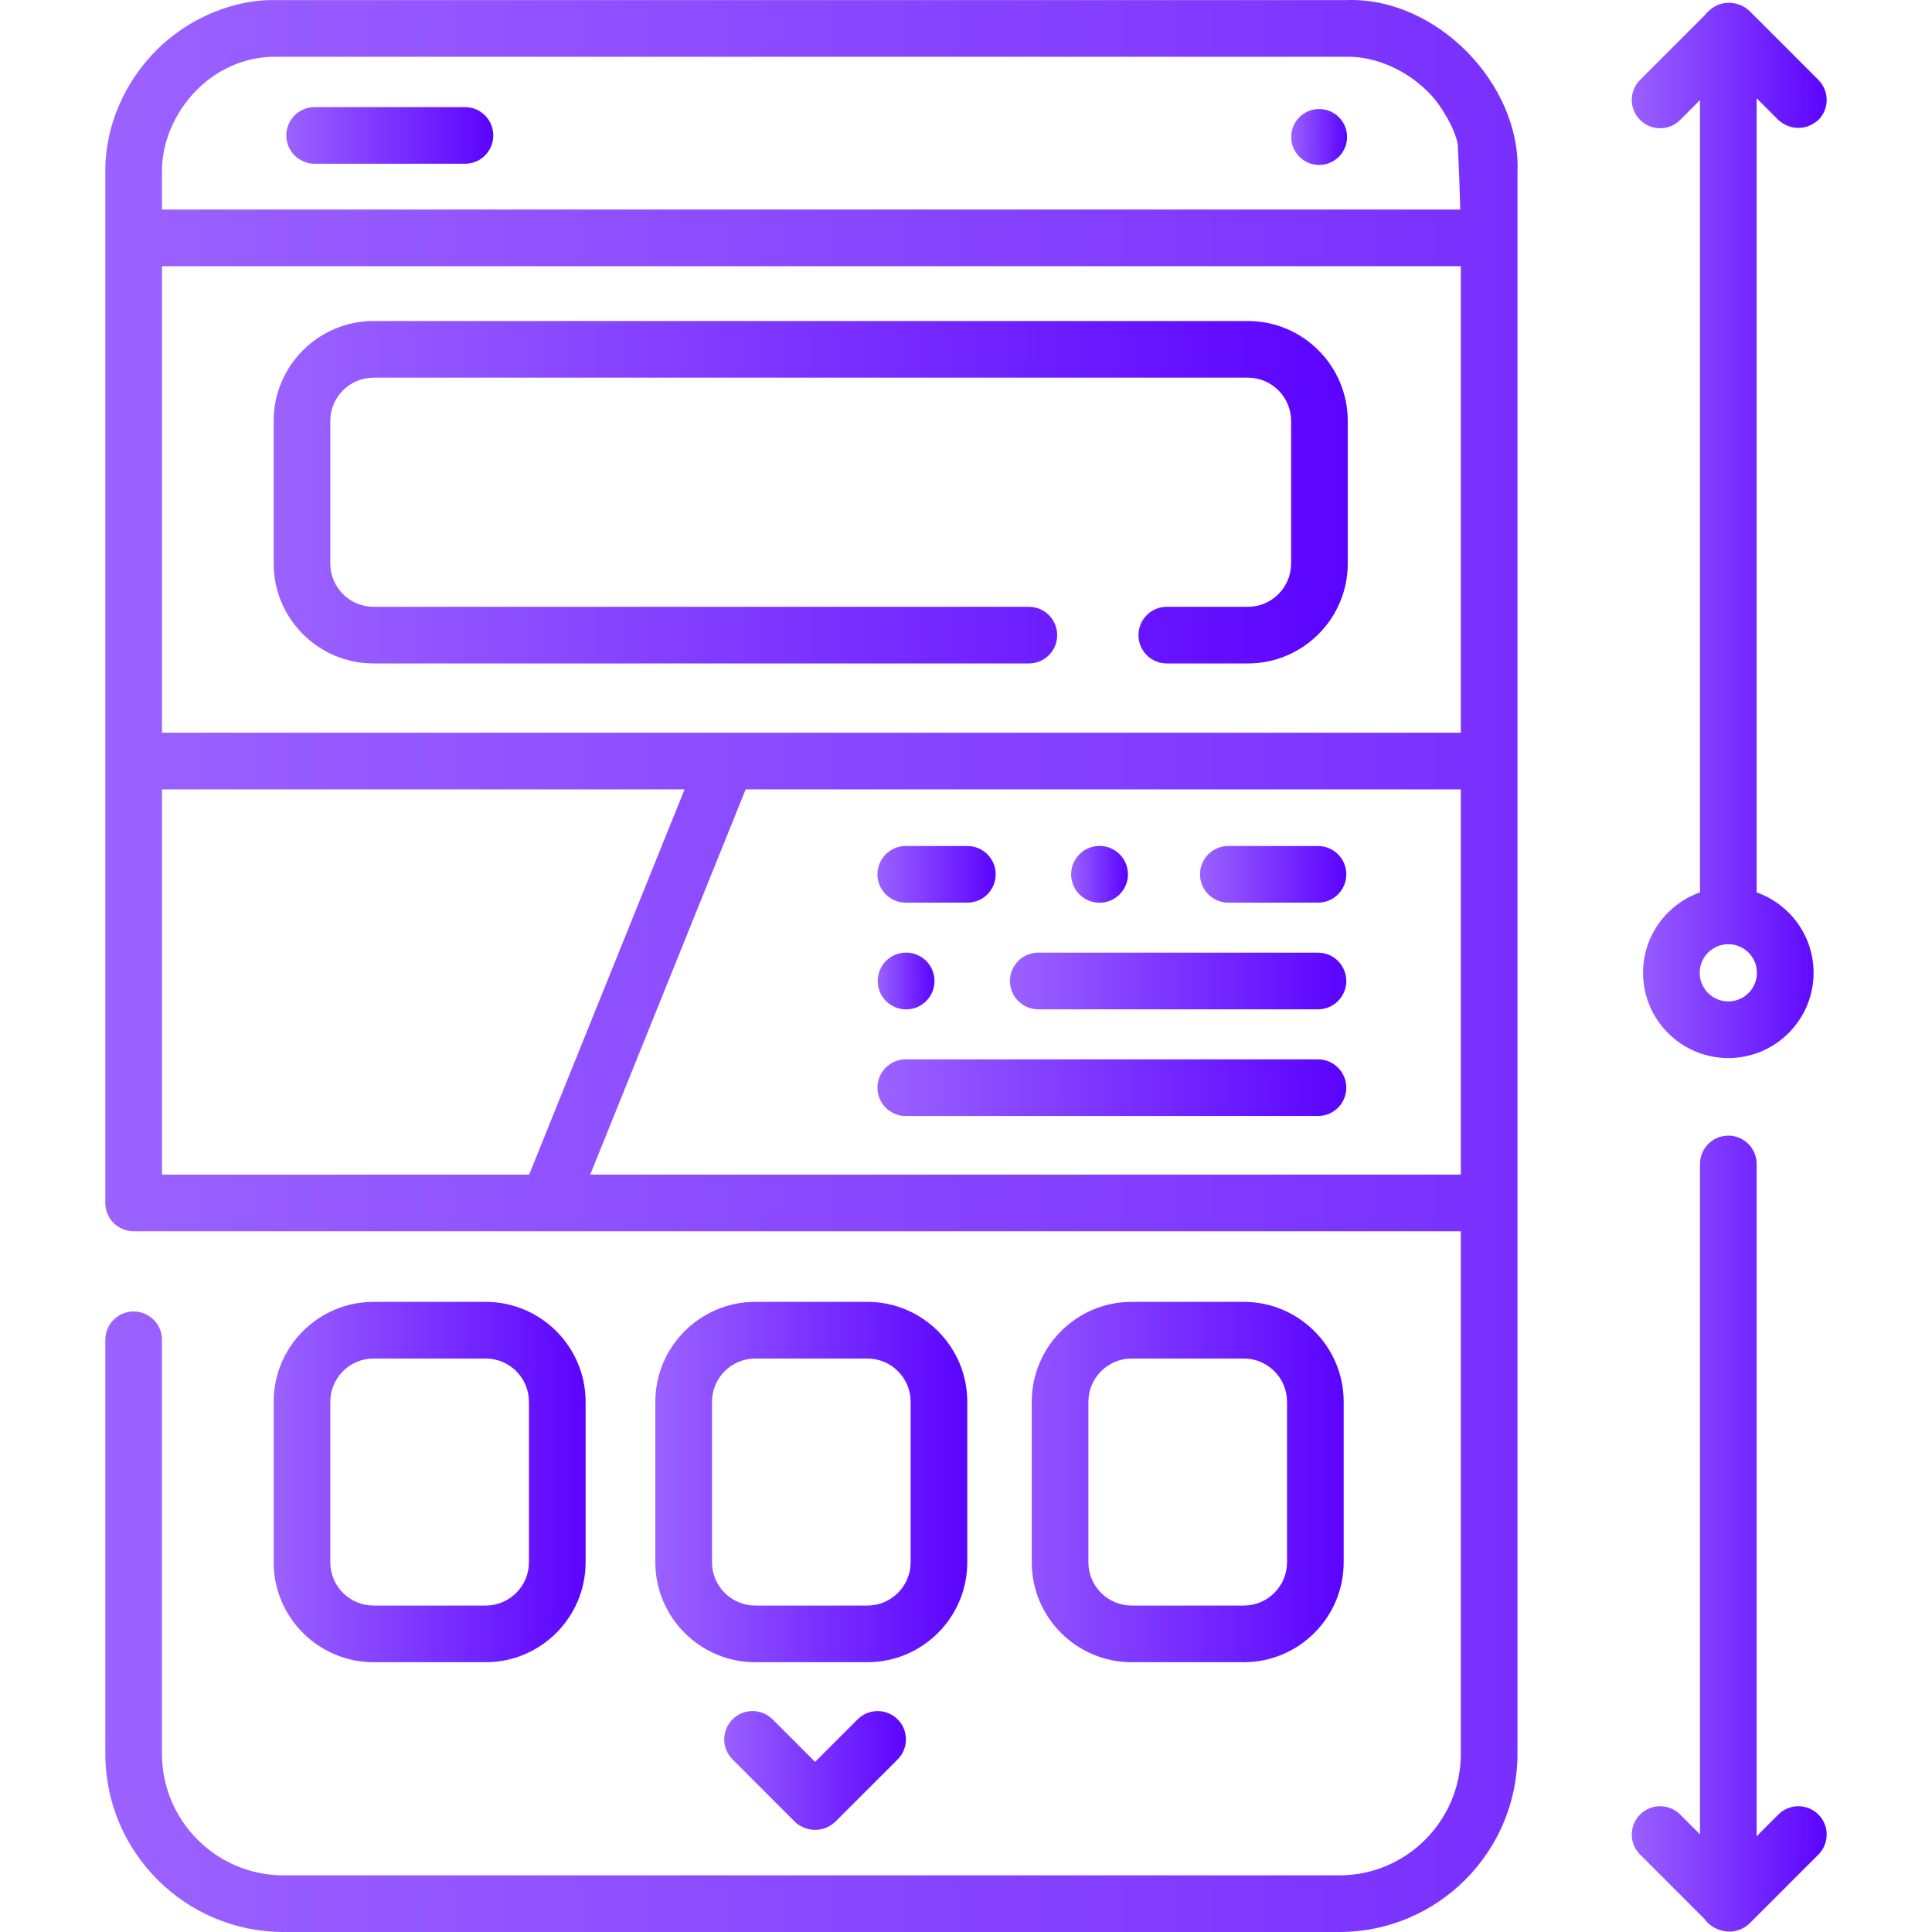 <svg enable-background="new 0 0 511.552 511.552" height="512" viewBox="0 0 511.552 511.552" width="512"
     xmlns="http://www.w3.org/2000/svg">
    <defs>
        <linearGradient id="grad1" x1="0%" y1="0%" x2="100%" y2="0%">
            <stop offset="0%" style="stop-color:#9B62FF;stop-opacity:1"/>
            <stop offset="100%" style="stop-color:#5B03FF;stop-opacity:1"/>
        </linearGradient>
    </defs>
    <g fill="url(#grad1)">
            <path d="m83.308 43.357h39.804c4.143 0 7.5-3.357 7.5-7.5s-3.357-7.5-7.5-7.5h-39.804c-4.143 0-7.5 3.357-7.5 7.5s3.357 7.5 7.5 7.5z"/>
            <path d="m401.796 45.584c1.005-23.031-21.289-46.583-45.584-45.552h-282.752c-10.81-.371-22.951 4.305-31.803 13.012-8.876 8.811-13.895 20.681-13.771 32.488v272.979c0 4.143 3.357 7.5 7.5 7.5h351.409v138.361c0 17.744-14.432 32.18-32.17 32.18h-279.558c-17.744 0-32.18-14.436-32.18-32.18v-109.622c0-4.143-3.357-7.5-7.5-7.5s-7.5 3.357-7.5 7.5v109.623c0 26.015 21.165 47.18 47.18 47.18h279.56c26.01 0 47.17-21.165 47.17-47.18v-418.789zm-358.909 148.427v-123.528h343.909v123.528zm313.42-178.978c.066 0 .133-.001.199-.003 7.505-.181 16.256 3.482 22.421 10.145 1.889 1.911 6.213 8.301 7.055 13.044.346 6.91.55 12.882.667 17.264h-343.762v-10.028c-.081-7.743 3.409-15.88 9.338-21.765 5.766-5.723 13.266-8.784 21.038-8.658.045.001.089.001.134.001zm-313.42 295.978v-102h138.373l-41.157 102zm113.391 0 41.157-102h189.361v102z"/>
            <circle cx="349.279" cy="36.27" r="7.397"/>
            <path d="m291.135 239.021c4.152 0 7.518-3.366 7.518-7.518s-3.366-7.518-7.518-7.518-7.518 3.366-7.518 7.518c-.001 4.152 3.366 7.518 7.518 7.518z"/>
            <path d="m239.826 239.002h16.309c4.143 0 7.5-3.357 7.5-7.5s-3.357-7.5-7.5-7.5h-16.309c-4.143 0-7.5 3.357-7.5 7.5s3.358 7.5 7.5 7.5z"/>
            <path d="m348.973 224.002h-23.74c-4.143 0-7.5 3.357-7.5 7.5s3.357 7.5 7.5 7.5h23.74c4.143 0 7.5-3.357 7.5-7.5s-3.357-7.5-7.5-7.5z"/>
            <path d="m232.395 259.748c0 4.152 3.366 7.518 7.518 7.518s7.518-3.366 7.518-7.518-3.366-7.518-7.518-7.518c-4.152-.001-7.518 3.365-7.518 7.518z"/>
            <path d="m348.973 252.248h-74.06c-4.143 0-7.5 3.357-7.5 7.5s3.357 7.5 7.5 7.5h74.06c4.143 0 7.5-3.357 7.5-7.5s-3.357-7.5-7.5-7.5z"/>
            <path d="m348.973 280.493h-109.147c-4.143 0-7.5 3.357-7.5 7.5s3.357 7.5 7.5 7.5h109.146c4.143 0 7.5-3.357 7.5-7.5s-3.356-7.5-7.499-7.5z"/>
            <path d="m330.407 84.996h-231.5c-14.585 0-26.45 11.866-26.45 26.451v37.77c0 14.585 11.865 26.451 26.45 26.451h173.515c4.143 0 7.5-3.357 7.5-7.5s-3.357-7.5-7.5-7.5h-173.515c-6.313 0-11.45-5.137-11.45-11.451v-37.77c0-6.314 5.137-11.451 11.45-11.451h231.499c6.313 0 11.45 5.137 11.45 11.451v37.77c0 6.314-5.137 11.451-11.45 11.451h-21.464c-4.143 0-7.5 3.357-7.5 7.5s3.357 7.5 7.5 7.5h21.464c14.585 0 26.45-11.866 26.45-26.451v-37.77c.001-14.585-11.865-26.451-26.449-26.451z"/>
            <path d="m98.907 440.117h29.693c14.585 0 26.451-11.866 26.451-26.451v-42.51c0-14.585-11.866-26.45-26.451-26.45h-29.693c-14.585 0-26.45 11.865-26.45 26.45v42.51c0 14.584 11.866 26.451 26.45 26.451zm-11.45-68.961c0-6.313 5.137-11.45 11.45-11.45h29.693c6.314 0 11.451 5.137 11.451 11.45v42.51c0 6.314-5.137 11.451-11.451 11.451h-29.693c-6.313 0-11.45-5.137-11.45-11.451z"/>
            <path d="m256.115 413.666v-42.51c0-14.585-11.866-26.45-26.451-26.45h-29.692c-14.585 0-26.451 11.865-26.451 26.45v42.51c0 14.585 11.866 26.451 26.451 26.451h29.692c14.584 0 26.451-11.867 26.451-26.451zm-15 0c0 6.314-5.137 11.451-11.451 11.451h-29.692c-6.314 0-11.451-5.137-11.451-11.451v-42.51c0-6.313 5.137-11.45 11.451-11.45h29.692c6.314 0 11.451 5.137 11.451 11.45z"/>
            <path d="m329.327 440.117c14.585 0 26.451-11.866 26.451-26.451v-42.51c0-14.585-11.866-26.45-26.451-26.45h-29.692c-14.585 0-26.451 11.865-26.451 26.45v42.51c0 14.585 11.866 26.451 26.451 26.451zm-41.143-26.451v-42.51c0-6.313 5.137-11.45 11.451-11.45h29.692c6.314 0 11.451 5.137 11.451 11.45v42.51c0 6.314-5.137 11.451-11.451 11.451h-29.692c-6.314 0-11.451-5.137-11.451-11.451z"/>
            <path d="m444.861 31.762 5.259-5.259v209.785c-8.772 3.1-15.076 11.471-15.076 21.291 0 12.448 10.128 22.576 22.576 22.576 12.449 0 22.577-10.128 22.577-22.576 0-9.821-6.304-18.192-15.077-21.292v-210.27l5.744 5.745c2.345 2.163 6.713 3.402 10.606.001 2.93-2.929 2.93-7.678.001-10.606l-18.305-18.307c-2.749-2.601-8.153-3.433-11.841 1.233l-17.072 17.072c-2.929 2.93-2.929 7.678 0 10.607 2.93 2.928 7.678 2.928 10.608 0zm12.758 233.394c-4.178 0-7.576-3.398-7.576-7.576s3.398-7.577 7.576-7.577 7.577 3.399 7.577 7.577-3.399 7.576-7.577 7.576z"/>
            <path d="m481.471 480.444c-2.93-2.928-7.678-2.928-10.607 0l-5.744 5.745v-177.995c0-4.143-3.357-7.5-7.5-7.5s-7.5 3.357-7.5 7.5v177.509l-5.26-5.259c-2.928-2.928-7.677-2.929-10.606.001-2.929 2.929-2.929 7.678.001 10.606l17.07 17.069c1.825 2.747 7.403 5.233 11.843 1.236l18.305-18.305c2.927-2.929 2.927-7.677-.002-10.607z"/>
            <path d="m227.071 455.25-11.254 11.255-11.253-11.254c-2.929-2.929-7.678-2.93-10.606-.001-2.93 2.929-2.93 7.678-.001 10.606l16.557 16.558c2.237 2.13 6.825 3.395 10.607.001l16.558-16.558c2.929-2.93 2.929-7.678 0-10.607-2.931-2.927-7.679-2.927-10.608 0z"/>
    </g>
</svg>